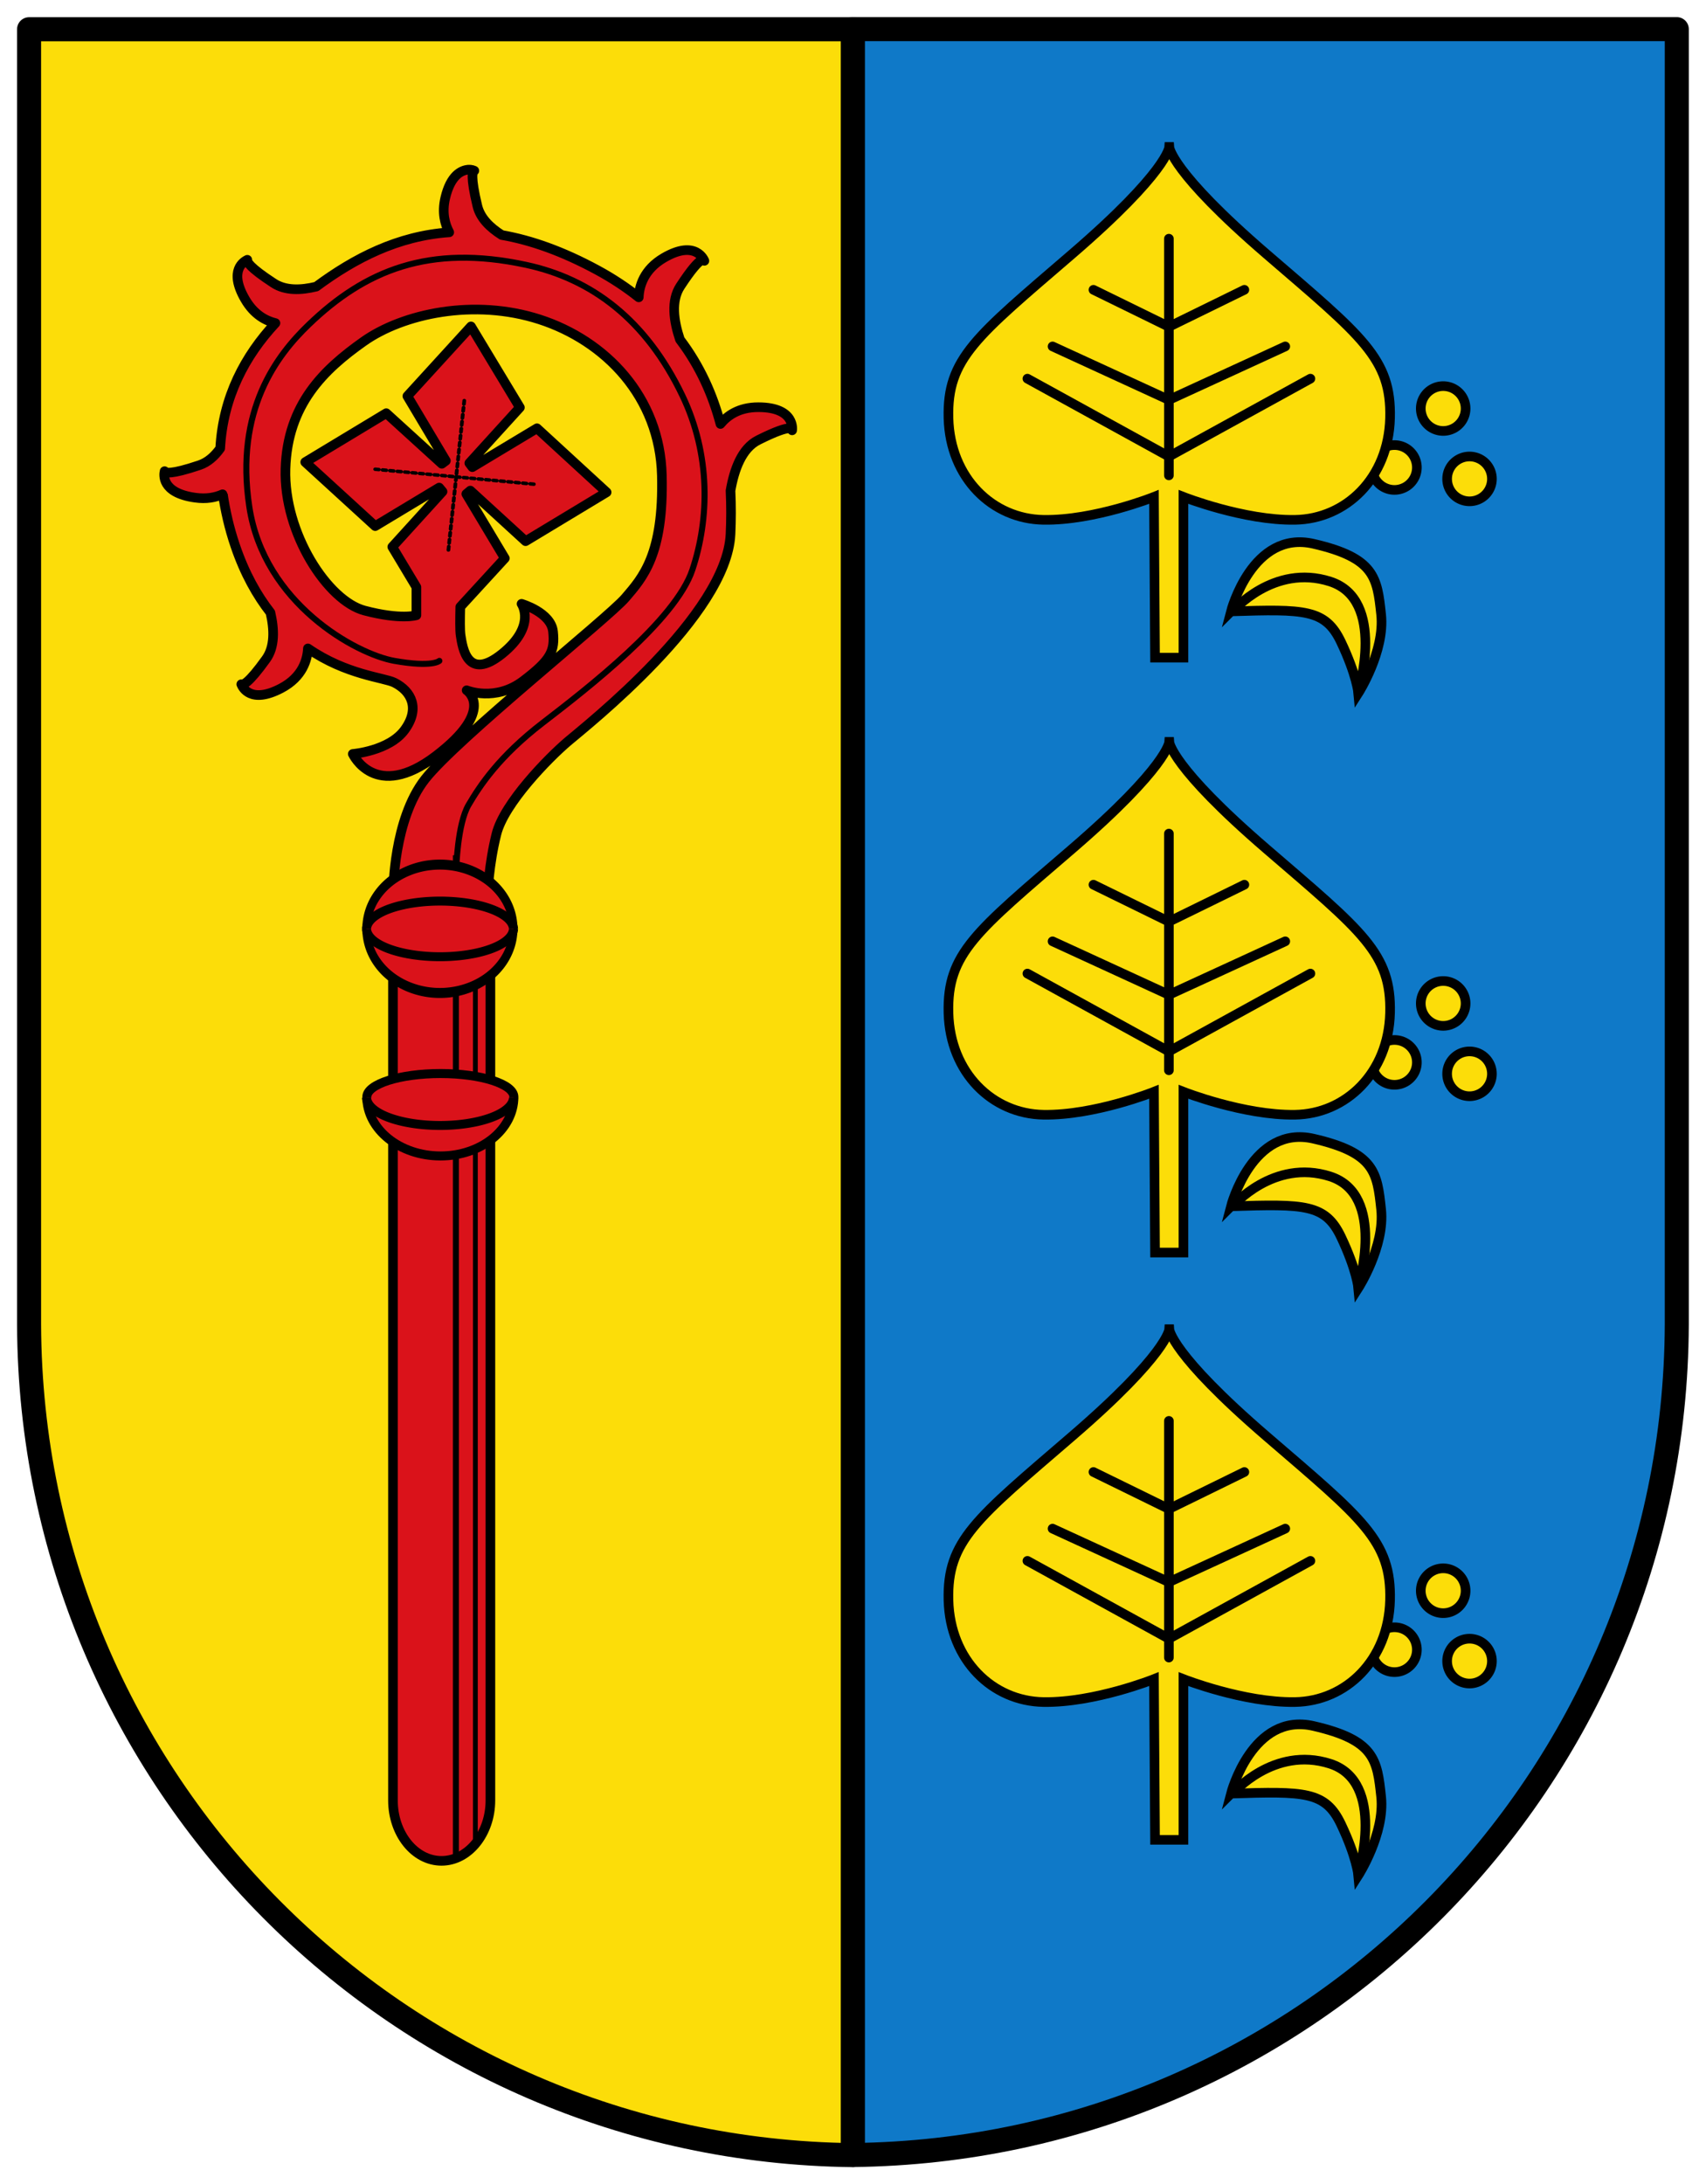 <svg height="639.899" width="500" xmlns="http://www.w3.org/2000/svg"><g stroke="#000" transform="matrix(3.519 0 0 3.519 -21.604 181.924)"><path d="m8.561-49.264v107.576.276c.15 37.942 30.74 68.701 68.617 69.123v-176.975z" fill="#fcdd09" stroke-dashoffset="12.5" stroke-linecap="round" stroke-linejoin="round" stroke-width="2.002"/><path d="m145.792-49.272v107.576.276c-.15 37.942-30.74 68.701-68.617 69.123v-176.975z" fill="#0f79c8" stroke-dashoffset="12.5" stroke-linecap="round" stroke-linejoin="round" stroke-width="2.002"/><g stroke-width=".275"><g transform="matrix(2.913 0 0 2.913 -98.385 -64.497)"><path d="m71.078 21.866c2.112-.067 2.697-.067 3.146.876.449.944.494 1.461.494 1.461s.764-1.191.652-2.247-.18-1.618-1.933-2.022c-1.753-.404-2.36 1.933-2.36 1.933z" fill="#fcdd09"/><path d="m71.123 21.866s1.169-1.371 2.786-.854.809 3.146.809 3.146" fill="none"/><g fill="#fcdd09" stroke-dashoffset="12.5" stroke-linecap="round"><path d="m78.538 18.08a.64.64 0 1 1 -1.281 0 .64.64 0 1 1 1.281 0z"/><path d="m78.538 18.08a.64.64 0 1 1 -1.281 0 .64.64 0 1 1 1.281 0z" transform="translate(-.753 -2.011)"/><path d="m78.538 18.08a.64.64 0 1 1 -1.281 0 .64.64 0 1 1 1.281 0z" transform="translate(-2.146 -.326)"/></g><g><path d="m69.312 8.594s-.04.703-2.781 3.062c-2.742 2.36-3.576 2.98-3.531 4.688.045 1.708 1.258 2.884 2.719 2.906 1.461.022 3.156-.656 3.156-.656l.031 4.594h.406.406v-4.594s1.727.679 3.188.656 2.674-1.198 2.719-2.906c.045-1.708-.79-2.328-3.531-4.688-2.742-2.36-2.781-3.062-2.781-3.062z" fill="#fcdd09"/><g fill="none" stroke-linecap="round"><path d="m69.302 17.979v-6.764"/><g><path d="m69.302 13.732-2.157-1.056"/><path d="m69.302 15.822-3.326-1.528"/><path d="m69.302 17.44-4.045-2.225"/></g><g transform="matrix(-1 0 0 1 138.605 0)"><path d="m69.302 13.732-2.157-1.056"/><path d="m69.302 15.822-3.326-1.528"/><path d="m69.302 17.44-4.045-2.225"/></g></g></g></g><g transform="matrix(2.913 0 0 2.913 -98.385 -14.973)"><path d="m71.078 21.866c2.112-.067 2.697-.067 3.146.876.449.944.494 1.461.494 1.461s.764-1.191.652-2.247-.18-1.618-1.933-2.022c-1.753-.404-2.36 1.933-2.36 1.933z" fill="#fcdd09"/><path d="m71.123 21.866s1.169-1.371 2.786-.854.809 3.146.809 3.146" fill="none"/><g fill="#fcdd09" stroke-dashoffset="12.5" stroke-linecap="round"><path d="m78.538 18.08a.64.64 0 1 1 -1.281 0 .64.64 0 1 1 1.281 0z"/><path d="m78.538 18.08a.64.64 0 1 1 -1.281 0 .64.64 0 1 1 1.281 0z" transform="translate(-.753 -2.011)"/><path d="m78.538 18.08a.64.64 0 1 1 -1.281 0 .64.64 0 1 1 1.281 0z" transform="translate(-2.146 -.326)"/></g><g><path d="m69.312 8.594s-.04.703-2.781 3.062c-2.742 2.36-3.576 2.98-3.531 4.688.045 1.708 1.258 2.884 2.719 2.906 1.461.022 3.156-.656 3.156-.656l.031 4.594h.406.406v-4.594s1.727.679 3.188.656 2.674-1.198 2.719-2.906c.045-1.708-.79-2.328-3.531-4.688-2.742-2.36-2.781-3.062-2.781-3.062z" fill="#fcdd09"/><g fill="none" stroke-linecap="round"><path d="m69.302 17.979v-6.764"/><g><path d="m69.302 13.732-2.157-1.056"/><path d="m69.302 15.822-3.326-1.528"/><path d="m69.302 17.44-4.045-2.225"/></g><g transform="matrix(-1 0 0 1 138.605 0)"><path d="m69.302 13.732-2.157-1.056"/><path d="m69.302 15.822-3.326-1.528"/><path d="m69.302 17.44-4.045-2.225"/></g></g></g></g><g transform="matrix(2.913 0 0 2.913 -98.385 33.919)"><path d="m71.078 21.866c2.112-.067 2.697-.067 3.146.876.449.944.494 1.461.494 1.461s.764-1.191.652-2.247-.18-1.618-1.933-2.022c-1.753-.404-2.36 1.933-2.36 1.933z" fill="#fcdd09"/><path d="m71.123 21.866s1.169-1.371 2.786-.854.809 3.146.809 3.146" fill="none"/><g fill="#fcdd09" stroke-dashoffset="12.5" stroke-linecap="round"><path d="m78.538 18.08a.64.64 0 1 1 -1.281 0 .64.64 0 1 1 1.281 0z"/><path d="m78.538 18.08a.64.64 0 1 1 -1.281 0 .64.64 0 1 1 1.281 0z" transform="translate(-.753 -2.011)"/><path d="m78.538 18.08a.64.64 0 1 1 -1.281 0 .64.64 0 1 1 1.281 0z" transform="translate(-2.146 -.326)"/></g><g><path d="m69.312 8.594s-.04.703-2.781 3.062c-2.742 2.36-3.576 2.98-3.531 4.688.045 1.708 1.258 2.884 2.719 2.906 1.461.022 3.156-.656 3.156-.656l.031 4.594h.406.406v-4.594s1.727.679 3.188.656 2.674-1.198 2.719-2.906c.045-1.708-.79-2.328-3.531-4.688-2.742-2.36-2.781-3.062-2.781-3.062z" fill="#fcdd09"/><g fill="none" stroke-linecap="round"><path d="m69.302 17.979v-6.764"/><g><path d="m69.302 13.732-2.157-1.056"/><path d="m69.302 15.822-3.326-1.528"/><path d="m69.302 17.44-4.045-2.225"/></g><g transform="matrix(-1 0 0 1 138.605 0)"><path d="m69.302 13.732-2.157-1.056"/><path d="m69.302 15.822-3.326-1.528"/><path d="m69.302 17.44-4.045-2.225"/></g></g></g></g></g><path d="m38.867 25.943v72.232c0 2.772 1.804 5.039 4.044 5.039 2.24 0 4.072-2.267 4.072-5.039v-72.232z" fill="#da121a" stroke-dashoffset="12.5" stroke-linecap="round" stroke-width=".801"/><path d="m45.143-37.574c-.59.049-1.482.466-1.924 2.371-.283 1.22-.028 2.156.335 2.845-4.284.297-7.883 2.159-11.072 4.518-1.283.315-2.571.352-3.542-.279-2.054-1.335-2.257-1.801-2.203-1.952-.254.121-1.613.856-.167 3.319.729 1.242 1.692 1.755 2.51 1.952-2.535 2.723-4.365 6.132-4.602 10.431-.464.648-1.028 1.158-1.729 1.394-2.423.816-2.844.643-2.901.502-.059.239-.33 1.802 2.538 2.203.955.134 1.688-.015 2.287-.279 0.0.001.028-.001.028 0 .204 1.356.516 2.783 1.032 4.295.794 2.329 1.811 4.12 2.928 5.55.329 1.41.374 2.852-.363 3.877-1.492 2.075-1.936 2.173-2.064 2.092.099.243.771 1.673 3.319.335 1.808-.95 2.188-2.411 2.231-3.319 3.194 2.209 6.351 2.423 7.196 2.845 1.444.722 2.148 2.168.865 3.932-1.284 1.765-4.323 2.008-4.323 2.008s1.863 4.018 6.917.167c5.054-3.851 2.566-5.466 2.566-5.466s2.387.984 4.713-.781 2.643-2.495 2.482-4.1c-.16-1.604-2.622-2.315-2.622-2.315s1.27 1.829-1.618 4.156c-2.888 2.326-3.298-.491-3.458-1.534-.063-.409-.05-1.366-.028-2.371l3.709-4.044-3.207-5.355.335-.279 4.602 4.211 6.749-4.072-5.801-5.327-5.383 3.235-.251-.335 4.211-4.63-4.072-6.749-5.299 5.801 3.207 5.383-.335.251-4.63-4.211-6.749 4.072 5.829 5.327 5.327-3.207.279.335-4.183 4.602 2.008 3.347v2.343s-1.275.412-4.323-.39c-3.048-.802-6.742-6.423-6.582-11.797.16-5.375 3.209-8.272 6.498-10.598 3.289-2.326 9.215-3.606 14.67-1.841 5.455 1.765 10.019 6.418 10.18 12.997.16 6.578-1.596 8.495-3.04 10.18-1.444 1.685-14.031 11.719-16.678 15.088-2.647 3.369-2.65 9.315-2.65 9.315l4.016.14 3.849.084s.083-2.397.725-4.964c.642-2.567 4.336-6.334 5.941-7.698 1.604-1.364 13.234-10.525 13.554-17.264.054-1.137.062-2.358 0-3.626.304-1.742.93-3.519 2.315-4.211 3.048-1.524 2.817-.809 2.817-.809s.312-1.924-2.817-1.924c-1.628 0-2.589.707-3.152 1.395-.633-2.398-1.687-4.804-3.375-7.028-.524-1.558-.755-3.237.028-4.434 1.865-2.852 2.008-2.12 2.008-2.12s-.672-1.827-3.375-.251c-1.674.976-2.057 2.376-2.092 3.291-1.011-.805-2.15-1.564-3.43-2.259-2.887-1.566-5.537-2.504-7.976-2.928-.993-.628-1.793-1.413-2.036-2.426-.596-2.486-.396-2.885-.251-2.928-.074-.025-.216-.108-.502-.084z" fill="#da121a" stroke-linejoin="round" stroke-width=".801"/><path d="m44.108 19.503v83.601" fill="none" stroke-width=".501"/><g fill="none" stroke-dasharray=".511 .511" stroke-linecap="round" stroke-width=".511" transform="matrix(.606 0 0 .57 -2.607 -37.396)"><path d="m65.997 43.442 11.131 1.113"/><path d="m77.128 44.555 11.131 1.113"/><path d="m78.24 33.424-1.113 11.131"/><path d="m77.128 44.555-1.113 11.131"/></g><path d="m45.731 25.673v76.069" fill="none" stroke-width=".4"/><path d="m42.828 37.672c-3.385 0-6.136.878-6.136 1.952 0 2.703 2.751 4.909 6.136 4.909s6.108-2.206 6.108-4.909c0-1.074-2.723-1.952-6.108-1.952z" fill="#da121a" stroke-dashoffset="12.5" stroke-linejoin="round" stroke-width=".751"/><path d="m44.137 20.646s.094-3.747 1.03-5.339c.937-1.592 2.529-4.027 6.182-6.837 3.653-2.81 11.052-8.523 12.457-12.738 1.405-4.215 1.551-9.535-.843-14.518-3.03-6.307-7.547-9.689-13.019-10.865-8.088-1.738-13.394.468-18.077 4.964-2.663 2.556-6.182 7.118-4.964 15.174 1.218 8.055 8.898 12.27 12.083 12.832 3.185.562 3.747 0 3.747 0" fill="none" stroke-linecap="round" stroke-width=".501"/><g fill="#da121a" stroke-dashoffset="12.5" stroke-linejoin="round" stroke-width=".841" transform="matrix(.892 0 0 .892 -24.721 -51.742)"><path d="m82.532 87.871a6.862 4.862 0 1 1 -13.724 0 6.862 4.862 0 1 1 13.724 0z" stroke-width=".758" transform="matrix(1 0 0 1.232 0 -21.527)"/><g stroke-width=".834"><path d="m68.808 105.01a6.735 2.628 0 0 1 13.469 0" transform="matrix(1.019 0 0 -1 -1.299 191.752)"/><path d="m68.808 105.01a6.735 2.628 0 0 1 13.469 0" transform="matrix(1.019 0 0 1 -1.299 -18.268)"/></g></g><path d="m68.808 105.01a6.735 2.628 0 0 1 13.469 0" fill="#da121a" stroke-dashoffset="12.5" stroke-linejoin="round" stroke-width=".834" transform="matrix(.909 0 0 -.892 -25.88 133.349)"/></g></svg>